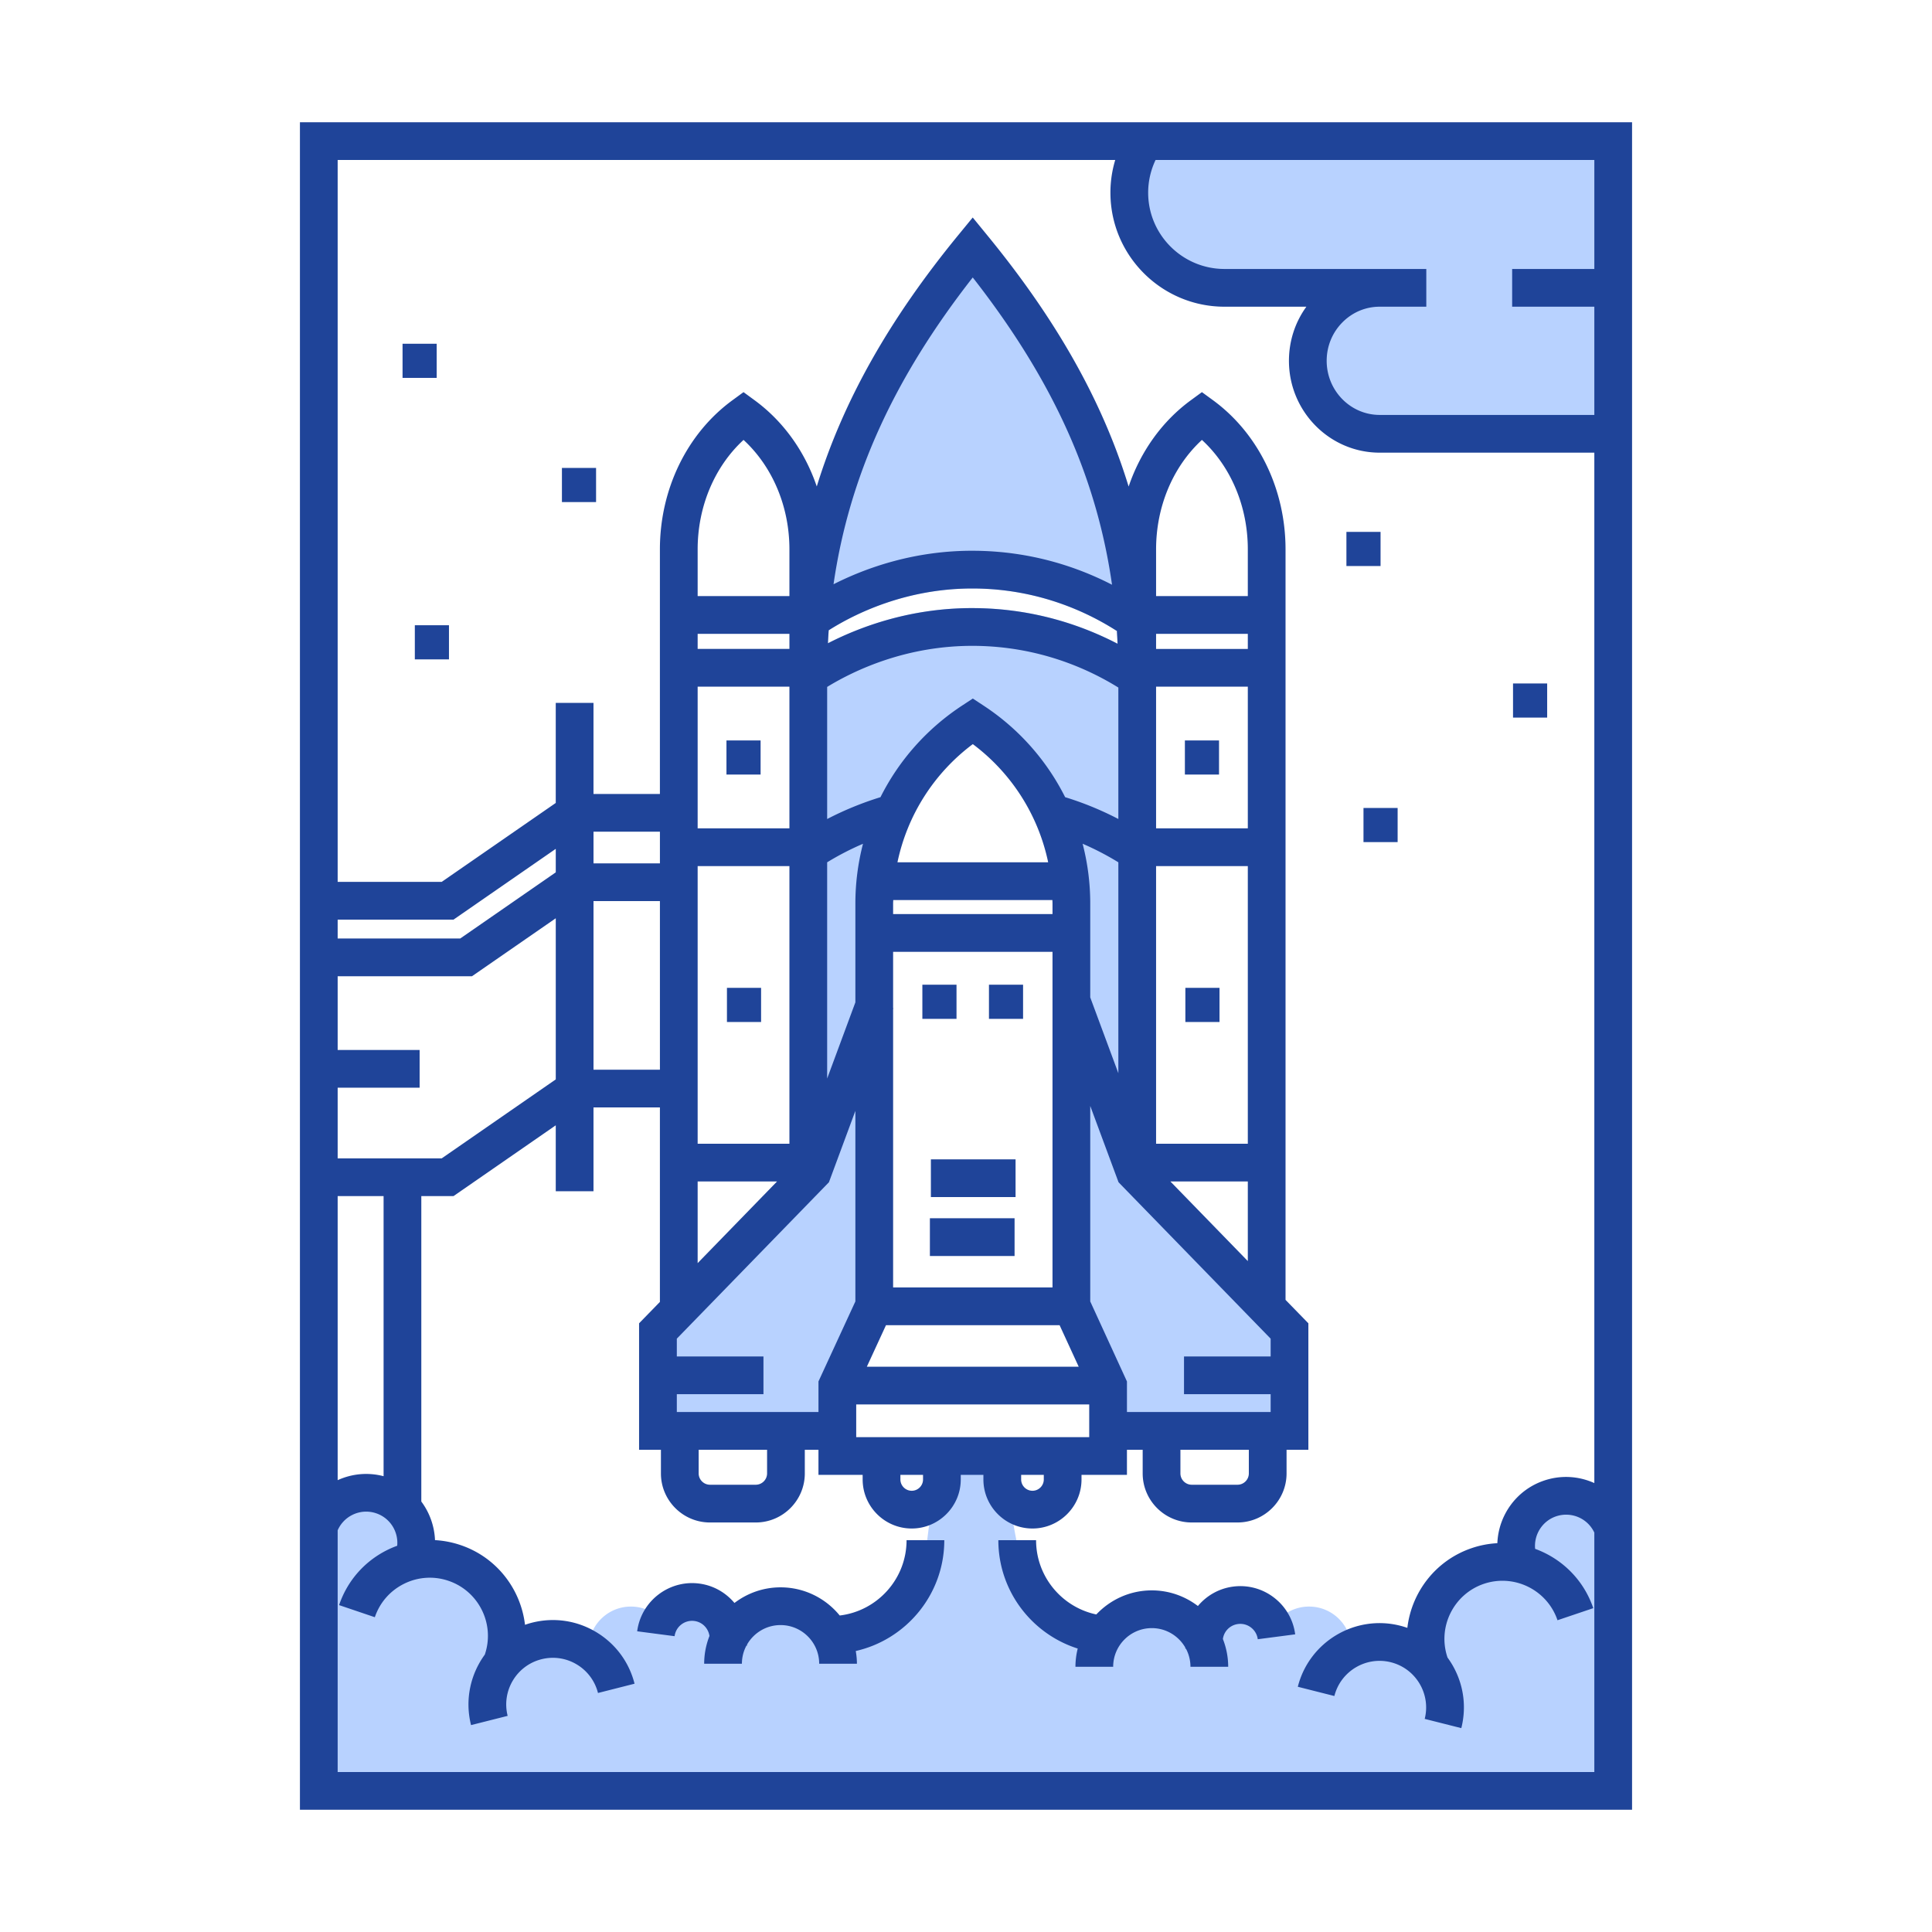 <svg xmlns="http://www.w3.org/2000/svg" xml:space="preserve" width="512" height="512" id="spaceship">
  <path fill="#B8D2FF" d="M293.952 379.707h48.91v-26.478l-40.986-42.141-16.727-45.1v80.389l8.469 22zM223.079 379.707h-48.91v-26.478l40.986-42.141 16.726-45.1v80.389l-8.468 22z"></path>
  <path fill="#B8D2FF" d="M301.375 299.043V154.1c-4.55-26.98-15.271-49.35-24.851-64.99-9.579-15.62-18.029-24.51-18.029-24.51-9.71 2.11-42.88 62.71-42.88 89.5v150.611l17.003-37.49-.667-33.177s3.594-30 25.964-42.333c0 0 24.037 15.333 26.37 41.667l-.667 33.844 17.757 39.76v-7.939zm-81.76-132.013c6.75-4.28 20.58-11.26 38.779-11.07 16.82.17 29.69 6.2 37.53 11.22l.051-.08c.08 1.16.14 2.33.189 3.5-9.21-4.79-21.96-9.27-37.63-9.44-16.641-.2-30.181 4.73-39.12 9.31.051-1.15.121-2.29.201-3.44zM425.095 402.215c-2.316-3.25-6.107-5.376-10.401-5.376-7.056 0-12.774 5.72-12.774 12.774 0 1.709.342 3.338.951 4.827a21.133 21.133 0 0 0-3.996-.39c-11.647 0-21.089 9.441-21.089 21.089 0 .242.028.477.036.718l-2.71 2.359a16.904 16.904 0 0 0-9.249-2.748c-2.791 0-5.417.686-7.74 1.877.004-.121.018-.239.018-.361 0-6.2-5.025-11.227-11.226-11.227a11.198 11.198 0 0 0-8.604 4.021c-1.953-3.31-5.545-5.536-9.665-5.536-5.828 0-10.615 4.44-11.171 10.122-2.498-4.152-7.034-6.938-12.231-6.938-5.371 0-10.045 2.969-12.483 7.352-23.622-4.182-23.887-28.566-26.475-49.066h-17.75l-3.559 28.34s-4.371 18.176-25.055 21.104c-2.213-5.023-7.228-8.534-13.068-8.534-5.427 0-10.146 3.027-12.563 7.484-1.272-4.803-5.637-8.348-10.84-8.348-3.2 0-6.08 1.346-8.125 3.494a11.185 11.185 0 0 0-8.125-3.494c-5.998 0-10.883 4.708-11.195 10.629a16.906 16.906 0 0 0-9.772-3.104 16.917 16.917 0 0 0-10.956 4.013 21.22 21.22 0 0 0 .268-3.2c0-11.646-9.441-21.088-21.088-21.088-1.699 0-3.343.223-4.926.602.414-1.258.646-2.6.646-3.996 0-7.055-5.72-12.774-12.774-12.774-5.376 0-9.968 3.325-11.853 8.027l-1.065-.655v69l342.982 2.27v-74.77l-2.373 1.503zM317.816 35.4c-9.082 0-16.444 7.363-16.444 16.445 0 13.495 10.939 24.435 24.434 24.435h30.527c-5.938 3.94-9.854 10.682-9.854 18.341 0 12.15 9.85 22 22 22h59.962V35.4H317.816z"></path>
  <path fill="#1F4499" d="M361.339 214.121h9.047v9.046h-9.047zM109.934 165.695h9.047v9.047h-9.047zM400.968 181.125h9.047v9.046h-9.047zM148.917 124.007h9.047v9.047h-9.047zM106.68 91.097h9.047v9.047h-9.047zM356.815 140.956h9.047v9.047h-9.047z"></path>
  <path fill="#1F4499" d="M79.485 32.4v447.2h353.029V32.4H79.485zm10 211.311h30.699l27.101-18.761v6.23l-25.32 17.531h-32.48v-5zm0 44.539h21.72v-10h-21.72v-19.539h35.6l22.2-15.361v42.701l-30.23 20.93h-27.57V288.25zm0 28.73h12.17v74.23c-4.07-1.07-8.32-.701-12.17 1.049V316.98zm333.03 76.05c-4.22-1.899-8.92-2.149-13.319-.66-7.37 2.49-12.091 9.25-12.38 16.591-2.25.119-4.53.539-6.771 1.299-9.59 3.24-15.979 11.701-17.08 21.141-.62-.21-1.25-.41-1.89-.57-11.939-3.029-24.12 4.23-27.141 16.18l9.69 2.451c1.67-6.601 8.399-10.611 15-8.94 6.601 1.67 10.61 8.399 8.94 15l9.699 2.45c1.461-5.78.58-11.791-2.47-16.92-.38-.631-.78-1.23-1.2-1.811h.01c-2.719-8.04 1.61-16.79 9.641-19.51 8.04-2.71 16.79 1.609 19.51 9.649l9.48-3.2c-2.57-7.59-8.4-13.17-15.41-15.719-.35-3.73 1.87-7.371 5.57-8.621a8.284 8.284 0 0 1 6.31.42 8.193 8.193 0 0 1 3.81 3.9v63.44H89.485v-64.049a8.206 8.206 0 0 1 3.899-4.09 8.191 8.191 0 0 1 6.311-.421c3.699 1.25 5.92 4.87 5.569 8.601-.88.32-1.75.689-2.6 1.109-6.08 3.01-10.63 8.2-12.8 14.62l9.47 3.21c1.32-3.9 4.07-7.04 7.76-8.869a15.278 15.278 0 0 1 11.75-.781c8.04 2.721 12.37 11.471 9.65 19.511h.02c-3.819 5.2-5.38 12-3.68 18.729l9.7-2.449c-1.67-6.601 2.34-13.33 8.939-15 3.19-.811 6.521-.33 9.351 1.359a12.284 12.284 0 0 1 5.649 7.58l9.69-2.46c-1.46-5.78-5.09-10.649-10.22-13.71s-11.141-3.93-16.931-2.47c-.64.159-1.27.359-1.88.569-1.11-9.439-7.49-17.89-17.09-21.129a25.604 25.604 0 0 0-6.76-1.311 18.403 18.403 0 0 0-3.63-10.23V316.98h8.529l27.101-18.76v17.47h10v-22.21h17.6v51.54l-5.52 5.67v33.51h5.79v6.271c0 7.16 5.83 13 13 13h12.13c7.17 0 13-5.84 13-13V384.2h3.62v6.66h11.71v1.21c0 7.16 5.83 13 13 13s13-5.84 13-13v-1.21h6v1.21c0 7.16 5.83 13 13 13s13-5.84 13-13v-1.21h12.04v-6.66h4.17v6.271c0 7.16 5.83 13 13 13h12.13c7.16 0 13-5.84 13-13V384.2h5.78v-33.51l-6.051-6.21V145.59c0-15.94-7.18-30.71-19.199-39.51l-2.961-2.16-2.949 2.16c-7.66 5.61-13.34 13.65-16.471 22.86-1.27-4.13-2.699-8.22-4.31-12.26-7.22-18.15-18.069-35.92-33.15-54.32l-3.859-4.72-3.87 4.72c-18.19 22.2-30.44 43.8-37.46 66.56-3.12-9.2-8.8-17.23-16.46-22.84l-2.95-2.16-2.95 2.16c-12.029 8.8-19.21 23.57-19.21 39.51v64.82h-17.6v-24.14h-10v26.52l-30.23 20.92H89.485V42.4h206.06a30.051 30.051 0 0 0-1.271 8.66c0 16.66 13.561 30.22 30.23 30.22h21.7c-3 4.14-4.62 9.11-4.62 14.34 0 13.42 10.79 24.34 24.051 24.34h56.879v273.07zM174.885 238.8v44.68h-17.6V238.8h17.6zm-17.6-10v-8.39h17.6v8.39h-17.6zm22.08 130.671v-4.711l38.18-39.26 2.13-2.189 7.01-18.92v50.5l-9.779 21.199v8.11h-37.54v-4.729h22.96v-10h-22.961zm29.84-191.501v4h-24.32v-4h24.32zm-24.32-10v-12.38c0-11.37 4.49-21.94 12.16-29.01 7.67 7.07 12.16 17.64 12.16 29.01v12.38h-24.32zm24.32 24v37.55h-24.32v-37.55h24.32zm0 47.551V303.1h-24.32v-73.579h24.32zm-3.28 83.579-21.04 21.641V313.1h21.04zm124.76-145.13v4h-24.31v-4h24.31zm-24.31-10v-12.38c0-11.37 4.479-21.94 12.149-29.01 7.681 7.07 12.16 17.64 12.16 29.01v12.38h-24.309zm24.31 24v37.55h-24.31v-37.55h24.31zm0 47.551V303.1h-24.31v-73.579h24.31zm0 83.579v21.1l-20.52-21.101h20.52zm6.05 41.66v4.711h-22.961v10h22.961v4.729h-38.08v-8.1l-9.73-21.209V293.08l7.5 20.23m34.53 70.89v6.271c0 1.649-1.351 3-3 3h-12.13c-1.65 0-3-1.351-3-3V384.2h18.13zm-104.05-3.34v-8.67h61.75v8.67h-61.75zm49.71 10v1.21c0 1.65-1.341 3-3 3-1.65 0-3-1.35-3-3v-1.21h6zm-32 0v1.21c0 1.65-1.341 3-3 3-1.65 0-3-1.35-3-3v-1.21h6zm13.78-234.9c16.82.17 29.69 6.2 37.53 11.22l.051-.08c.08 1.16.14 2.33.189 3.5-9.21-4.79-21.96-9.27-37.63-9.44-16.641-.2-30.181 4.73-39.12 9.31.05-1.15.12-2.29.2-3.44 6.75-4.28 20.58-11.259 38.78-11.07zm-37.5-1.13c4.141-28.61 15.99-54.56 36.891-81.3 12.41 15.87 21.51 31.25 27.72 46.84 4.43 11.15 7.48 22.59 9.19 34.59-8.9-4.59-21.16-8.84-36.19-9-15.941-.18-28.941 4.48-37.611 8.87zm37.53 16.33c16.78.18 29.76 5.97 37.95 11.05v34.83c-4.5-2.34-9.21-4.28-14.101-5.78a62.544 62.544 0 0 0-21.729-24.34l-2.74-1.8-2.739 1.8c-9.44 6.18-16.851 14.61-21.73 24.34-4.86 1.5-9.63 3.45-14.13 5.79v-35.01c7.299-4.46 21.189-11.07 39.219-10.88zm28.48 52.44a74.002 74.002 0 0 1 9.47 4.92v55.89l-7.45-20.09v-24.9c0-5.42-.699-10.72-2.02-15.82zm-8.009 14.921c0 .3.029.6.029.9v2.82h-42.24v-2.82c0-.3.03-.6.03-.9h42.181zm-41.061-10a52.544 52.544 0 0 1 19.97-31.32 52.54 52.54 0 0 1 19.97 31.32h-39.94zm-9.13-4.911a62.98 62.98 0 0 0-2.021 15.81v26.21l-7.479 20.189v-57.3a74.17 74.17 0 0 1 9.5-4.909zm6.09 127.58h46.011l5.06 11h-56.141l5.07-11zm44.13-10h-42.24v-73.77l.08-.199-.08-.03v-14.95h42.24v88.949zm-75.64 43.01v6.271c0 1.649-1.351 3-3 3h-12.13c-1.65 0-3-1.351-3-3V384.2h18.13zm219.23-312.92h-21.779v10h21.779v28.68h-56.879c-7.75 0-14.051-6.43-14.051-14.34 0-3.84 1.471-7.45 4.141-10.16 2.66-2.7 6.18-4.18 9.91-4.18h12.35v-10h-53.48c-11.15 0-20.23-9.07-20.23-20.22 0-3.021.681-5.96 1.961-8.66h116.279v28.88z"></path>
  <path fill="#1F4499" d="M244.435 260.961h9.051v9.049h-9.051zM262.085 260.961h9.04v9.049h-9.04zM314.007 196.222h9.047v9.047h-9.047zM192.52 196.222h9.047v9.047h-9.047zM314.136 261.788h9.047v9.047h-9.047zM192.649 261.788h9.047v9.047h-9.047zM246.695 307.24h22.44v10h-22.44zM246.431 322.848h22.442v10h-22.442zM222.534 428.125c-3.715-4.55-9.362-7.463-15.681-7.463-4.591 0-8.816 1.555-12.216 4.141-2.28-2.723-5.533-4.643-9.324-5.139-8.02-1.048-15.404 4.624-16.454 12.646l9.916 1.297a4.649 4.649 0 0 1 1.786-3.1 4.643 4.643 0 0 1 3.454-.929c2.122.277 3.708 1.952 4 3.973a20.099 20.099 0 0 0-1.402 7.351h10c0-1.735.438-3.37 1.203-4.805l.144.02c.014-.104.014-.207.025-.312 1.771-3.068 5.078-5.144 8.868-5.144 5.646 0 10.24 4.594 10.24 10.24h10c0-1.15-.119-2.271-.304-3.37 13.413-3.039 23.46-15.048 23.46-29.366h-10c.001 10.279-7.752 18.769-17.715 19.96zM337.63 423.384a14.59 14.59 0 0 0-10.846-2.916c-3.791.496-7.045 2.416-9.326 5.14-3.399-2.586-7.624-4.141-12.215-4.141-5.796 0-11.016 2.463-14.709 6.379-9.104-1.92-15.961-10.013-15.961-19.68h-10.001c0 13.442 8.854 24.854 21.036 28.715a20.163 20.163 0 0 0-.605 4.826h10c0-5.646 4.594-10.24 10.24-10.24 3.789 0 7.098 2.075 8.868 5.144.011.104.011.207.024.312l.145-.02a10.171 10.171 0 0 1 1.203 4.805h10c0-2.596-.51-5.07-1.404-7.354a4.642 4.642 0 0 1 .902-2.184 4.64 4.64 0 0 1 3.1-1.786 4.638 4.638 0 0 1 3.454.929 4.648 4.648 0 0 1 1.786 3.1l9.916-1.297a14.58 14.58 0 0 0-5.607-9.732z"></path>
</svg>
